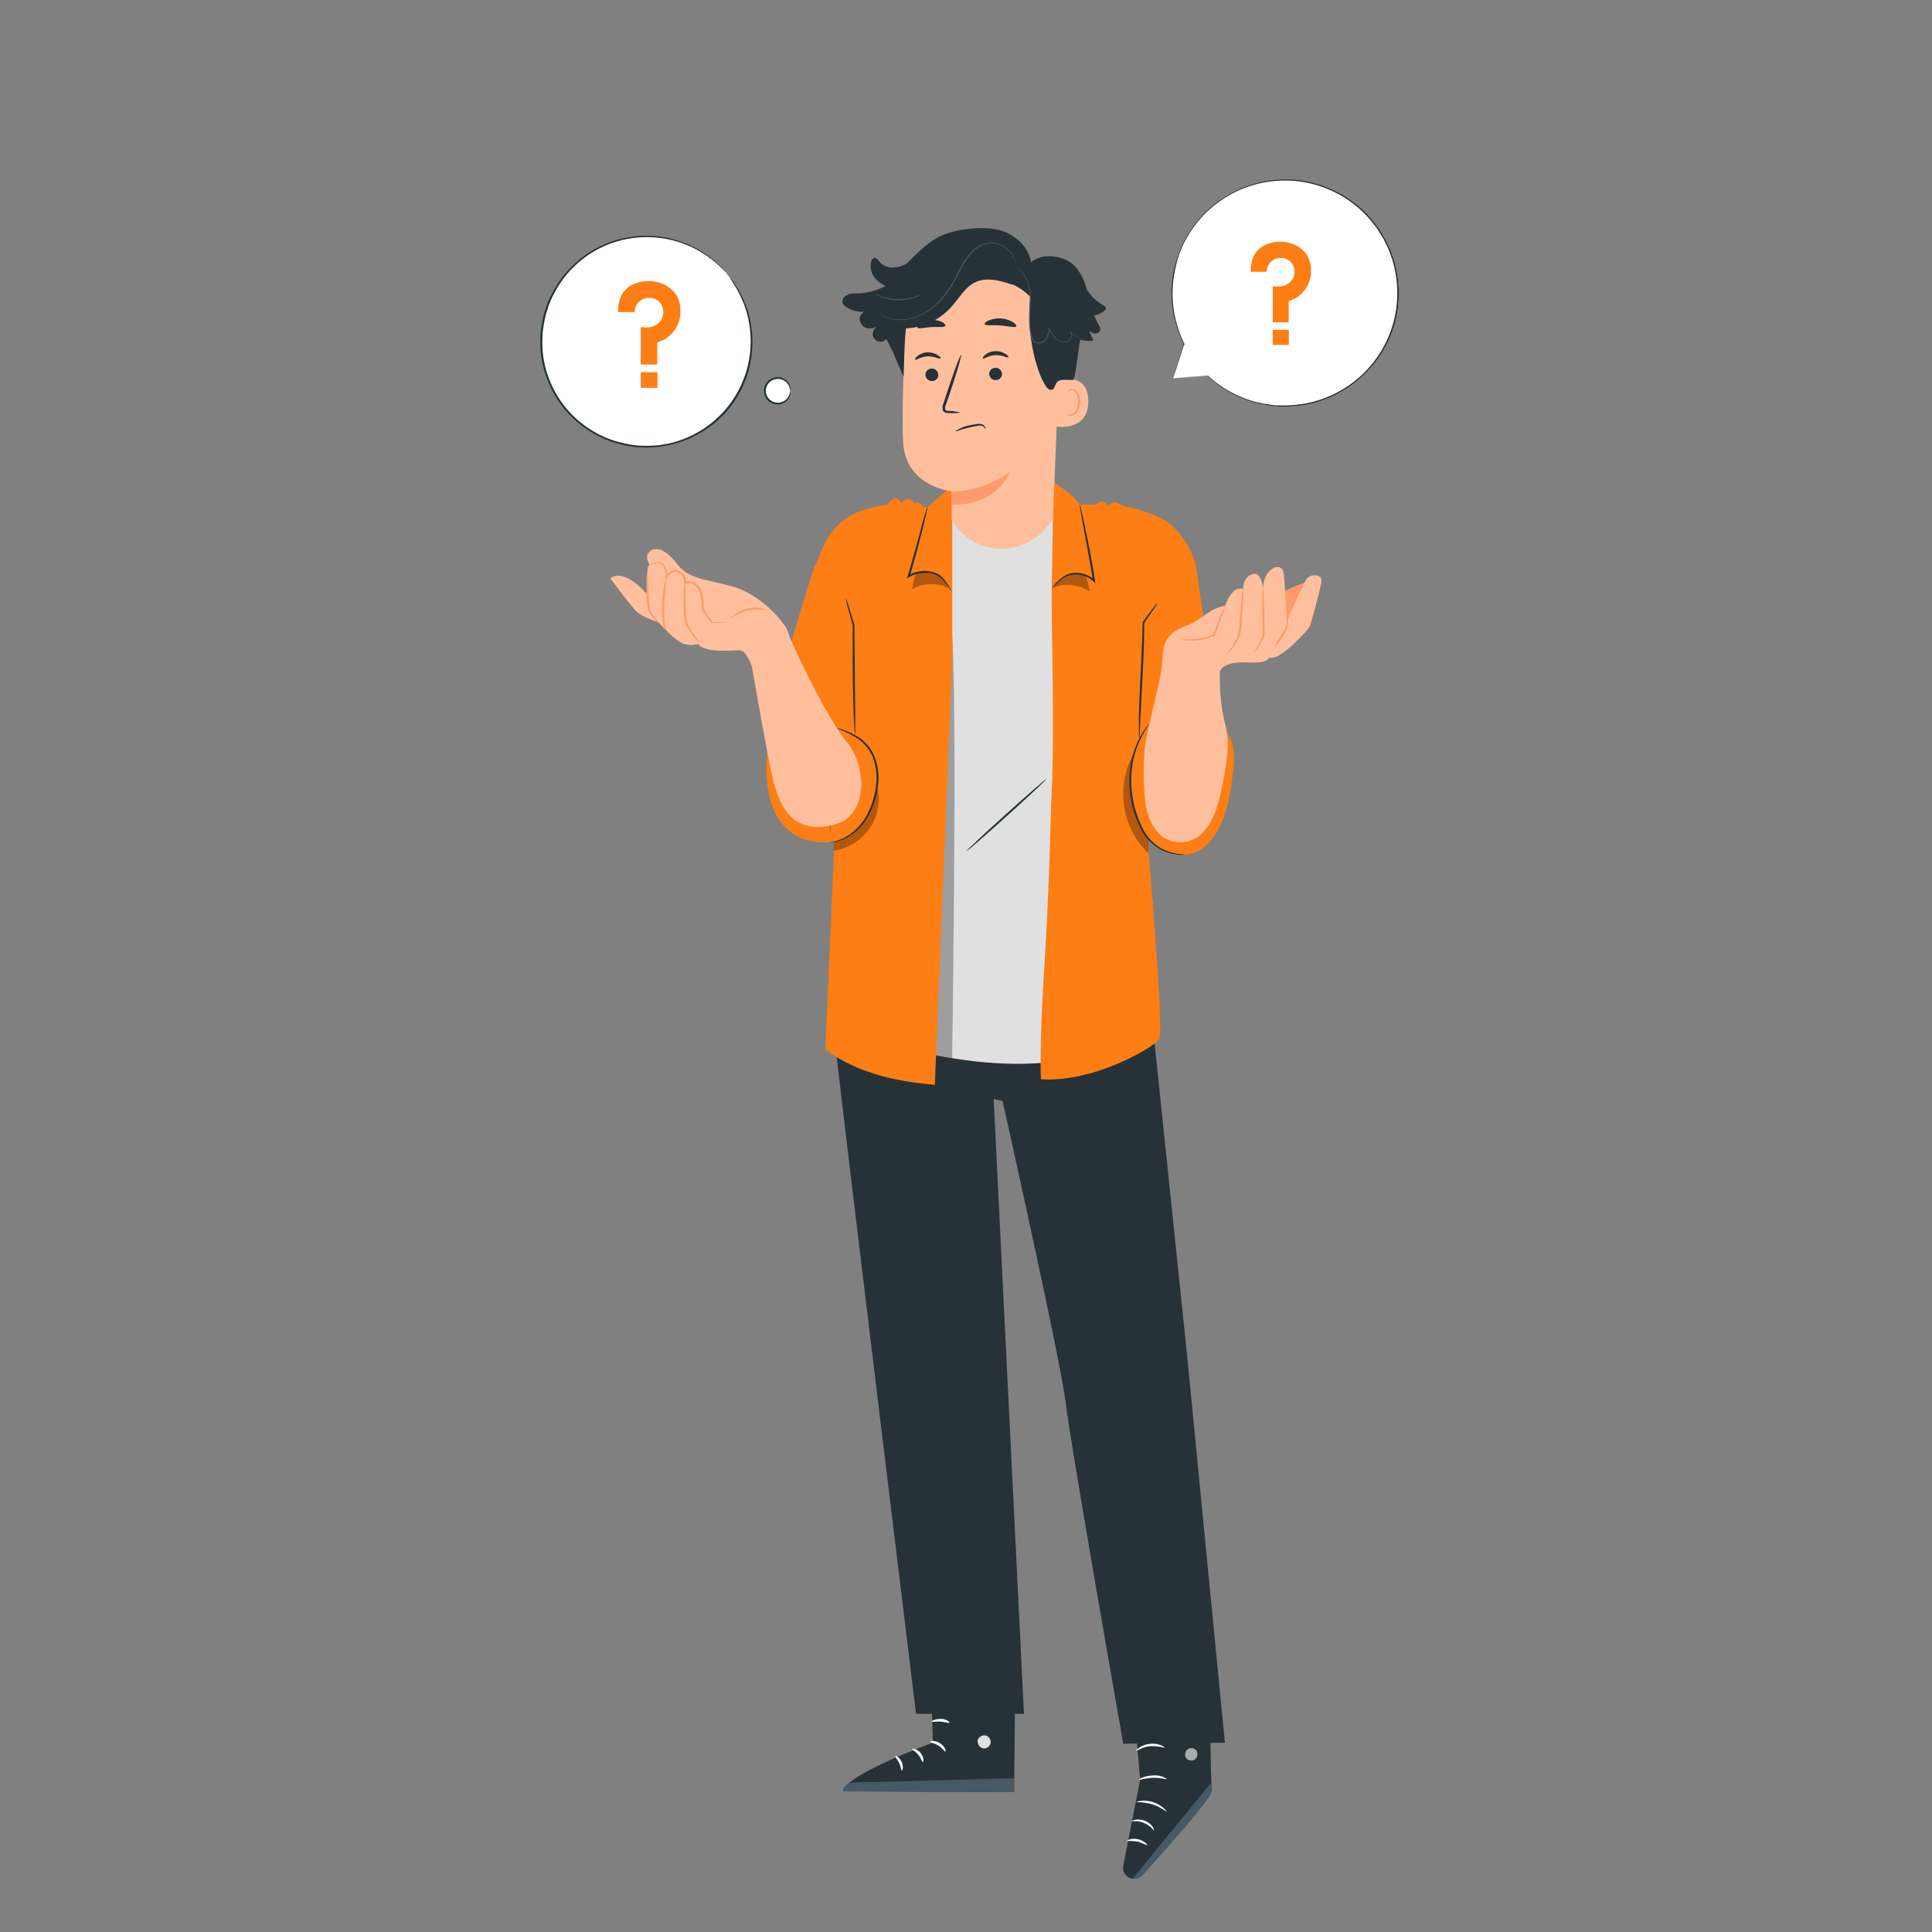 <svg xmlns="http://www.w3.org/2000/svg" viewBox="0 0 500 500"><rect x="0" y="0" width="500" height="500" fill="#808080" stroke="none"/><g id="freepik--speech-bubbles--inject-61"><circle cx="167.33" cy="88.39" r="27.22" transform="translate(-17.27 46.74) rotate(-15.13)" style="fill:#fff"></circle><path d="M187.93,70.59l-.32-.3-.92-.92-.66-.68c-.26-.24-.56-.47-.88-.74a18.78,18.78,0,0,0-2.27-1.75,26.12,26.12,0,0,0-7-3.48,27.25,27.25,0,0,0-10.23-1.29,26.9,26.9,0,0,0-21.85,13.79,28.37,28.37,0,0,0-1.65,3.47c-.23.61-.41,1.23-.61,1.86a12.18,12.18,0,0,0-.5,1.91,30.67,30.67,0,0,0-.62,4,32.89,32.89,0,0,0,0,4.09,25.94,25.94,0,0,0,1.94,8.14,26.74,26.74,0,0,0,11.12,12.88,26,26,0,0,0,7.78,3.1,29.51,29.51,0,0,0,4,.64,29.92,29.92,0,0,0,4,0,14.15,14.15,0,0,0,2-.21c.65-.12,1.3-.2,1.93-.34a28,28,0,0,0,3.68-1.13,27.07,27.07,0,0,0,17-29.92,25.8,25.8,0,0,0-2.42-7.43,18.76,18.76,0,0,0-1.4-2.5c-.22-.35-.41-.68-.61-1L189,72l-.78-1a3.51,3.51,0,0,1-.25-.36,2,2,0,0,1,.29.33l.82,1,.6.74c.21.29.4.62.63,1a17.86,17.86,0,0,1,1.45,2.49,25.63,25.63,0,0,1,2.53,7.47,27.42,27.42,0,0,1-5.46,21.87A27.63,27.63,0,0,1,177.12,114a29,29,0,0,1-3.74,1.16c-.65.14-1.31.23-2,.35a14.92,14.92,0,0,1-2,.22,24.91,24.91,0,0,1-8.22-.61,26.54,26.54,0,0,1-7.92-3.16,27.09,27.09,0,0,1-11.34-13.12,26.46,26.46,0,0,1-2-8.3,32.27,32.27,0,0,1,0-4.17,31.48,31.48,0,0,1,.63-4,14.32,14.32,0,0,1,.51-1.95c.22-.63.4-1.27.63-1.89A30.16,30.16,0,0,1,143.39,75a27.53,27.53,0,0,1,10.16-10.3A27.36,27.36,0,0,1,176,62.45,26,26,0,0,1,183,66a20.31,20.31,0,0,1,2.25,1.8c.32.28.62.52.87.77l.65.7.88,1A2.35,2.35,0,0,1,187.93,70.59Z" style="fill:#263238"></path><path d="M159.94,80.78h4.31A3.66,3.66,0,0,1,168,77.1a3.47,3.47,0,0,1,3.38,2.22,3.85,3.85,0,0,1-.31,3.5c-.73,1.2-2.33,2.3-5.24,1.79v9.72h4.27v-5.7a8.32,8.32,0,0,0,6-8.13c0-6.31-5.66-7.77-8.08-7.77C166.16,72.73,159.86,73.18,159.94,80.78Z" style="fill:#FD7E14"></path><rect x="165.83" y="96.33" width="4.33" height="4.04" style="fill:#FD7E14"></rect><path d="M204.56,101.14a3.31,3.31,0,1,1-3.31-3.31A3.31,3.31,0,0,1,204.56,101.14Z" style="fill:#fff"></path><path d="M204.56,101.14a7.49,7.49,0,0,1-.2-.79,3.33,3.33,0,0,0-1.22-1.7,3.13,3.13,0,0,0-2.93-.39,3.07,3.07,0,0,0,0,5.76,3.14,3.14,0,0,0,2.93-.4,3.33,3.33,0,0,0,1.22-1.7c.15-.49.15-.79.2-.78s.09.29,0,.83a3.26,3.26,0,0,1-1.18,1.94,3.49,3.49,0,0,1-3.32.56,3.53,3.53,0,0,1,0-6.66,3.46,3.46,0,0,1,3.32.55,3.26,3.26,0,0,1,1.18,1.94A1.5,1.5,0,0,1,204.56,101.14Z" style="fill:#263238"></path><path d="M303.62,97.88l9.09-.53a29.32,29.32,0,1,0-6.28-8.42h0Z" style="fill:#fff"></path><path d="M303.62,97.88s.05-.19.16-.57l.52-1.71c.47-1.53,1.15-3.78,2.05-6.71l0-.12.09.1h0l-.13.08a29.3,29.3,0,0,1-3.09-14.06,27.77,27.77,0,0,1,.5-4.52,32.78,32.78,0,0,1,1.33-4.69,29.18,29.18,0,0,1,14.73-16.24,29.54,29.54,0,0,1,12.28-3,29.12,29.12,0,0,1,13.11,2.84,28.8,28.8,0,0,1,10.89,8.86c.35.49.72,1,1.07,1.46l.93,1.55.46.77.39.81c.25.54.51,1.08.77,1.62s.41,1.11.62,1.66a14.39,14.39,0,0,1,.56,1.68,27.31,27.31,0,0,1,.76,3.43,29.08,29.08,0,0,1-7.24,24.47,29.37,29.37,0,0,1-19.8,9.58,30.67,30.67,0,0,1-4.9-.06,37.91,37.91,0,0,1-4.48-.81,29.17,29.17,0,0,1-12.59-6.94l.06,0-6.8.35-1.73.09-.57,0,.6,0,1.75-.12,6.74-.44h0l0,0a29.1,29.1,0,0,0,12.54,6.83,37.62,37.62,0,0,0,4.46.78,32.56,32.56,0,0,0,4.85,0,29.1,29.1,0,0,0,10.22-2.63,29,29,0,0,0,16.49-31.11,26.91,26.91,0,0,0-.75-3.38,14,14,0,0,0-.55-1.66c-.21-.55-.38-1.11-.62-1.65s-.5-1.06-.76-1.59l-.38-.8-.46-.76-.92-1.53c-.34-.49-.7-1-1.06-1.45a28.63,28.63,0,0,0-10.75-8.76,29,29,0,0,0-13-2.81,29.27,29.27,0,0,0-21.37,9.92,28.94,28.94,0,0,0-5.39,9A31.93,31.93,0,0,0,304,70.43a28.39,28.39,0,0,0-.52,4.48,29.25,29.25,0,0,0,3,14l.24.5-.37-.41h0l.13,0c-.92,2.89-1.64,5.12-2.12,6.63-.24.75-.43,1.32-.55,1.72Z" style="fill:#263238"></path><path d="M323.68,70.33h4.16a3.54,3.54,0,0,1,3.64-3.56,3.38,3.38,0,0,1,3.27,2.15,3.75,3.75,0,0,1-.3,3.38c-.71,1.16-2.26,2.22-5.06,1.73v9.39h4.12v-5.5a8.05,8.05,0,0,0,5.78-7.86c0-6.1-5.47-7.51-7.81-7.51C329.69,62.55,323.6,63,323.68,70.33Z" style="fill:#FD7E14"></path><rect x="329.37" y="85.36" width="4.18" height="3.91" style="fill:#FD7E14"></rect></g><g id="freepik--Character--inject-61"><path d="M240.73,428.21l.7,22.78s-22.92,8.36-23.21,12.59l44.23.22.36-35.54Z" style="fill:#263238"></path><path d="M255.11,449.14a1.81,1.81,0,0,1,1.24,2.07,1.74,1.74,0,0,1-2,1.25,1.91,1.91,0,0,1-1.3-2.2,1.82,1.82,0,0,1,2.27-1.06" style="fill:#e0e0e0"></path><path d="M262.45,463.8l-.11-3.58L220,461.34s-2,.85-1.76,2.24Z" style="fill:#455a64"></path><path d="M240.71,450.76c0,.22,1.09.32,2.15,1s1.62,1.61,1.82,1.53-.12-1.34-1.42-2.16S240.67,450.56,240.71,450.76Z" style="fill:#fff"></path><path d="M236.06,452.66c-.05.2.89.58,1.62,1.49s.93,1.89,1.15,1.88.35-1.23-.57-2.35S236.07,452.45,236.06,452.66Z" style="fill:#fff"></path><path d="M233.4,458.19c.2.05.5-1-.05-2.21s-1.55-1.66-1.64-1.48.53.81,1,1.79S233.19,458.17,233.4,458.19Z" style="fill:#fff"></path><path d="M241.13,445.55c.09.2,1.08-.09,2.3,0s2.17.47,2.28.29-.79-1-2.23-1S241,445.38,241.13,445.55Z" style="fill:#fff"></path><path d="M292.68,433.11l2.39,27.47-4.37,22.28a2.84,2.84,0,0,0,2.42,3.35h0a2.81,2.81,0,0,0,2.43-.89c3.94-4.3,18.36-20.18,18.07-22.18-.33-2.31-.6-29.14-.6-29.14Z" style="fill:#263238"></path><path d="M293.12,486.21l20.38-24.92.08,1.16a4.31,4.31,0,0,1-.83,2.82c-1.62,2.16-6.21,8.05-17.12,20.05a2.84,2.84,0,0,1-2.51.89Z" style="fill:#455a64"></path><g style="opacity:0.6"><path d="M307.29,452.77A1.72,1.72,0,0,0,307,455a1.65,1.65,0,0,0,2.24.34,1.81,1.81,0,0,0,.33-2.39,1.71,1.71,0,0,0-2.37-.1" style="fill:#fff"></path></g><path d="M298.64,473.78a6.08,6.08,0,0,0-5.76-2.39c0-.07.31-.3.94-.43a4.39,4.39,0,0,1,2.5.27,4.48,4.48,0,0,1,2,1.57C298.63,473.35,298.7,473.75,298.64,473.78Z" style="fill:#fff"></path><path d="M296.91,477.59a23.56,23.56,0,0,0-2.51-1,22.5,22.5,0,0,0-2.71-.17c-.09-.14,1.2-.81,2.85-.42S297.05,477.51,296.91,477.59Z" style="fill:#fff"></path><path d="M302,468.82c-.12.14-1.56-1.16-3.77-1.85s-4.13-.5-4.14-.69a7.74,7.74,0,0,1,7.91,2.54Z" style="fill:#fff"></path><path d="M302,460.41c-.06.17-1.62-.37-3.6-.31s-3.52.63-3.59.46,1.44-1,3.57-1.07A5.51,5.51,0,0,1,302,460.41Z" style="fill:#fff"></path><path d="M301.45,452.33a13.39,13.39,0,0,0-3.74-.43c-2.09.19-3.49,1.3-3.59,1.15s.23-.42.84-.82a6,6,0,0,1,2.69-.93,6.08,6.08,0,0,1,2.82.38C301.15,452,301.49,452.26,301.45,452.33Z" style="fill:#fff"></path><path d="M297.66,450.36a2.35,2.35,0,0,1-.11-1,7.22,7.22,0,0,1,.66-2.78,3.24,3.24,0,0,1,1.27-1.62,1.17,1.17,0,0,1,1.3.17,1.91,1.91,0,0,1,.51,1.22,4,4,0,0,1-3.25,3.91,4.64,4.64,0,0,1-4.7-2.13,1.57,1.57,0,0,1-.16-1.33,1.12,1.12,0,0,1,1.12-.66,4,4,0,0,1,1.88.83,8.18,8.18,0,0,1,2,2,2.6,2.6,0,0,1,.49.93,13.41,13.41,0,0,0-2.74-2.59,3.74,3.74,0,0,0-1.65-.68.6.6,0,0,0-.62.36,1.11,1.11,0,0,0,.16.87,4.15,4.15,0,0,0,4.09,1.8,3.47,3.47,0,0,0,2.81-3.29,1.28,1.28,0,0,0-.32-.86.62.62,0,0,0-.71-.1,3,3,0,0,0-1.11,1.35A10.48,10.48,0,0,0,297.66,450.36Z" style="fill:#fff"></path><path d="M218.08,239.31a98.09,98.09,0,0,0-2.14,28.8c.47,6.12,21.13,175.43,21.13,175.43H265l-7.84-159.13,2.29.49s15.22,67.87,16.46,78.86c1.12,9.88,14.79,87.51,14.79,87.51L317,451l-9.78-100.21-9.48-91.06-3.56-26.51Z" style="fill:#263238"></path><path d="M221.31,267.47c25.7,8.86,59.47,13.31,76.8-3.76l-5.62-129.38H227Z" style="fill:#e0e0e0"></path><path d="M270.76,201.65c.1.11-4.43,4.35-10.11,9.47s-10.35,9.2-10.45,9.09,4.43-4.35,10.11-9.47S270.66,201.54,270.76,201.65Z" style="fill:#263238"></path><path d="M246.41,273.87s1.66-108.65-.53-114-10,112.37-9.29,112.37Z" style="opacity:0.3"></path><path d="M219.28,161.77,216,216.56l-2.4,55c7.11,5.43,16.79,8.26,28.34,9.18l4.51-111.2V126.92l-.8-.54-5.52,4.76-1.26.14c-.89-1.82-2.28-1.14-2.28-1.14a1.85,1.85,0,0,0-1.07-.88,2.42,2.42,0,0,0-2.15.88l-1-1.08c-1.65-.47-2.58,1.56-2.58,1.56-14.43,1.6-16.39,10.08-18.64,15.46Z" style="fill:#FD7E14"></path><path d="M223.51,162.84c-.16.46-1.39,31.31-1.39,31.31s3.38,3.53,2.15,8.14-3.47,15.22-9.56,15.68c-8.54.65-16.53-4.33-16.37-19.67S211,146.08,211,146.08l14.69,10.42Z" style="fill:#FD7E14"></path><path d="M272.86,124.87s5.1,3.31,6.58,5.73l3.69,0c.65-.07,1.34-.81,2.17-.78.5,0,1.09.77,1.63.82s.84-.78,1.32-.72c1,.12,1.8.81,2.89,1.08,4.12,1,8.71,2.42,10.87,4,5.6,4,7.48,11.12,7.48,11.12s-15.11,16.29-14.06,17.06.48,41.6.48,41.6S301.5,267,300,269s-16.49,11.13-30.61,10.33c0,0-.45-7.89.72-26.47,1.76-27.94,1.57-38,2.06-48,.8-16.22-.14-46.82,0-51.9C272.31,149.25,272.51,125,272.86,124.87Z" style="fill:#FD7E14"></path><g style="opacity:0.3"><path d="M293.73,194.41a21.47,21.47,0,0,0,3.47,26.45v-6.34l-3-18.65Z"></path></g><path d="M309.49,146.06s5.28,39.83,8,43.5,1.84,8.87,1.13,13.92c-.78,5.53-3.54,18.66-14,17.75-5.51-.47-8.78-4.46-10.66-10.41-3.26-10.32,1-22.5,1-25.3s-3.32-23.7-2.93-24.79S309.49,146.06,309.49,146.06Z" style="fill:#FD7E14"></path><path d="M246.24,153.05a4.61,4.61,0,0,1-.59-.85,14.84,14.84,0,0,0-1.71-2.22,6.35,6.35,0,0,0-1.53-1.16,5.81,5.81,0,0,0-2.12-.56,8.27,8.27,0,0,0-5,1.11l-.58.34.2-.64c.25-.79.5-1.62.74-2.47,1.18-4.22,2.24-8,3-10.95.38-1.32.69-2.42,1-3.31a5.77,5.77,0,0,1,.41-1.2,5.82,5.82,0,0,1-.22,1.25c-.17.8-.44,1.94-.78,3.36-.7,2.82-1.68,6.72-2.91,11-.24.85-.49,1.69-.75,2.48l-.38-.3c3.44-2,7.62-1.23,9.13.83a11.75,11.75,0,0,1,1.63,2.36A4.66,4.66,0,0,1,246.24,153.05Z" style="fill:#263238"></path><g style="opacity:0.3"><path d="M275.76,149.13a7.58,7.58,0,0,1,5.21-.23l0,.08a19.68,19.68,0,0,1,1,4.07c-2.88-1.69-6.55-2.39-9.51-.84A7.45,7.45,0,0,1,275.76,149.13Z"></path></g><path d="M272.19,152.41a3.12,3.12,0,0,1,.53-.82,10.12,10.12,0,0,1,1.9-1.93,7.07,7.07,0,0,1,1.65-1,5.48,5.48,0,0,1,2.21-.42,7.32,7.32,0,0,1,4.82,1.85l-.43.22c-.16-1.13-.37-2.32-.58-3.54-.8-4.41-1.53-8.4-2.09-11.43l-.6-3.47a7.46,7.46,0,0,1-.16-1.28,5.7,5.7,0,0,1,.36,1.24c.19.81.45,2,.77,3.44.61,2.91,1.44,6.94,2.24,11.41.21,1.22.41,2.42.57,3.57l.09.69-.51-.47a7,7,0,0,0-4.49-1.79,5.69,5.69,0,0,0-3.66,1.23A20.21,20.21,0,0,0,272.19,152.41Z" style="fill:#263238"></path><g style="opacity:0.3"><path d="M226.88,203a11,11,0,0,0-11.95,12.74c.17-.09,1.13-.46,1.13-.46l-.29,4.9a14.06,14.06,0,0,0,9.54-6.16A13.54,13.54,0,0,0,226.88,203Z"></path></g><path d="M214.71,218a12.18,12.18,0,0,0,8.07-4.47,19,19,0,0,0,3.94-8.87c.66-3.66.39-7.71-1.67-10.72s-5.13-4.32-8.49-5.53" style="fill:#FD7E14"></path><path d="M216.56,188.38a8.08,8.08,0,0,1,1.53.47,18.85,18.85,0,0,1,4,1.88,11,11,0,0,1,4.21,5,15.45,15.45,0,0,1,.87,7.91,20.88,20.88,0,0,1-2.46,7.59,14.64,14.64,0,0,1-4.36,4.84,11.3,11.3,0,0,1-4,1.78,8.79,8.79,0,0,1-1.18.18,1.25,1.25,0,0,1-.42,0s.57-.09,1.55-.36a12.07,12.07,0,0,0,3.85-1.89,14.69,14.69,0,0,0,4.15-4.78,21,21,0,0,0,2.37-7.41,15.36,15.36,0,0,0-.8-7.67,10.88,10.88,0,0,0-4-4.82,21.93,21.93,0,0,0-3.83-2A9.31,9.31,0,0,1,216.56,188.38Z" style="fill:#263238"></path><path d="M218.89,154.8a12.4,12.4,0,0,1,.67,1.87c.4,1.31.93,3,1.56,5.06v.06c0,3,.06,6.55.1,10.45,0,4.84.08,9.22.11,12.53,0,1.53,0,2.81,0,3.8a7,7,0,0,1-.05,1.4,7.52,7.52,0,0,1-.15-1.39c-.06-.9-.13-2.19-.19-3.8-.12-3.21-.22-7.64-.26-12.54,0-3.92,0-7.54,0-10.45v.06l-1.39-5.12A12.32,12.32,0,0,1,218.89,154.8Z" style="fill:#263238"></path><path d="M299.63,156a10,10,0,0,1-.9,1.43l-2.6,3.79,0-.12c0,3.15-.11,7.33-.33,11.9-.26,5-.49,9.45-.67,12.83-.07,1.57-.14,2.87-.18,3.89a9.28,9.28,0,0,1-.12,1.43,6.8,6.8,0,0,1-.09-1.43c0-.92,0-2.26,0-3.9.06-3.29.27-7.83.52-12.85.22-4.56.39-8.73.46-11.87V161l0,0,2.74-3.68A7.87,7.87,0,0,1,299.63,156Z" style="fill:#263238"></path><path d="M306.76,221.22a11.62,11.62,0,0,1-1.69,0,12.91,12.91,0,0,1-4.45-1.2,12.62,12.62,0,0,1-4.93-4.71,27.27,27.27,0,0,1-3.25-16.2,25.25,25.25,0,0,1,1.76-6.59,20,20,0,0,1,2.24-4,12.3,12.3,0,0,1,.78-1c.18-.22.29-.33.3-.31a30.63,30.63,0,0,0-3,5.44,25.77,25.77,0,0,0-1.62,6.52,27.63,27.63,0,0,0,3.18,15.89,12.45,12.45,0,0,0,4.69,4.63,13.64,13.64,0,0,0,4.3,1.33A9.72,9.72,0,0,1,306.76,221.22Z" style="fill:#263238"></path><g style="opacity:0.3"><path d="M242.24,148.57a7.56,7.56,0,0,0-5.2-.24l0,.09a18.92,18.92,0,0,0-1,4.07,10,10,0,0,1,9.59-.22A7,7,0,0,0,242.24,148.57Z"></path></g><path d="M256.06,67.18l-1.12,0a21.67,21.67,0,0,0-20.78,20.82c-.41,10.5-.73,20.76-.43,26.38.62,11.62,12.56,12.76,12.56,12.76s0,4,0,7.46a15,15,0,0,0,24.79,1.6l1.43-1.8,1.77-44.53C274.79,77.81,268.19,67.39,256.06,67.18Z" style="fill:#ffbf9d"></path><path d="M246.29,127.3a28.1,28.1,0,0,0,15-5.1s-3.28,8.89-14.93,8.33Z" style="fill:#ff9a6c"></path><path d="M239.51,97a1.66,1.66,0,0,0,1.67,1.61A1.59,1.59,0,0,0,242.83,97a1.65,1.65,0,0,0-1.67-1.61A1.6,1.6,0,0,0,239.51,97Z" style="fill:#263238"></path><path d="M236.84,93.08c.22.21,1.44-.78,3.22-.85s3.14.77,3.32.55-.13-.49-.72-.88a4.57,4.57,0,0,0-2.67-.7,4.37,4.37,0,0,0-2.55.94C236.91,92.59,236.74,93,236.84,93.08Z" style="fill:#263238"></path><path d="M256,96.76a1.65,1.65,0,0,0,1.67,1.61,1.6,1.6,0,0,0,1.65-1.57,1.67,1.67,0,0,0-1.67-1.61A1.59,1.59,0,0,0,256,96.76Z" style="fill:#263238"></path><path d="M254.38,92.77c.22.21,1.44-.78,3.22-.85s3.14.77,3.32.55-.13-.49-.72-.88a4.59,4.59,0,0,0-2.67-.7,4.37,4.37,0,0,0-2.55.94C254.45,92.28,254.27,92.68,254.38,92.77Z" style="fill:#263238"></path><path d="M248.54,106.77a11.53,11.53,0,0,0-2.93-.41c-.46,0-.89-.1-1-.41a2.32,2.32,0,0,1,.25-1.36l1.2-3.53c1.67-5,2.86-9.15,2.66-9.22s-1.72,4-3.39,9c-.4,1.24-.79,2.42-1.15,3.55a2.6,2.6,0,0,0-.16,1.8,1.14,1.14,0,0,0,.77.64,2.81,2.81,0,0,0,.78.07A11.68,11.68,0,0,0,248.54,106.77Z" style="fill:#263238"></path><path d="M254.84,83.88c.19.48,2,.18,4.07.35s3.83.67,4.09.22c.12-.21-.2-.65-.9-1.1a7.14,7.14,0,0,0-6.22-.43C255.12,83.26,254.75,83.66,254.84,83.88Z" style="fill:#263238"></path><path d="M237.47,84.83c.39.39,1.83-.09,3.58-.18s3.24.14,3.57-.29c.14-.22-.11-.61-.78-1a6,6,0,0,0-5.75.38C237.49,84.21,237.3,84.64,237.47,84.83Z" style="fill:#263238"></path><path d="M273.65,98.58c.2-.1,7.9-2.7,8,5.26s-8.57,6.67-8.59,6.45S273.65,98.58,273.65,98.58Z" style="fill:#ffbf9d"></path><path d="M276.07,107s.14.1.38.2a1.4,1.4,0,0,0,1,0c.83-.31,1.53-1.65,1.56-3.09a4.67,4.67,0,0,0-.41-2,1.62,1.62,0,0,0-1.05-1.06.72.72,0,0,0-.82.39c-.1.22,0,.38-.09.4s-.18-.14-.11-.46a.92.92,0,0,1,.3-.51,1.08,1.08,0,0,1,.77-.21,2,2,0,0,1,1.46,1.22,4.71,4.71,0,0,1,.5,2.22c0,1.6-.84,3.11-2,3.46a1.51,1.51,0,0,1-1.27-.2C276.09,107.16,276.05,107,276.07,107Z" style="fill:#ff9a6c"></path><path d="M218.09,77.57a1.89,1.89,0,0,1,.87-1.11,5.82,5.82,0,0,1,3-.52A16.77,16.77,0,0,0,229.2,74,8.46,8.46,0,0,1,227,72.55a5,5,0,0,1-1.5-5,1.12,1.12,0,0,1,.62-.76c.52-.17,1,.33,1.34.73a4.3,4.3,0,0,0,4.07,1.67,7,7,0,0,0,3-.93l.09-.11L235.89,67h0c3-3,5.51-5.09,8.15-6.19,3.87-1.6,10.36-2.31,14.43-1.3s7.74,4.27,8.35,8.41c2.25-1.94,5.67-2,8.45-.88l.07,0c3.09,1.07,4.88,4.31,5.83,7.44.05.17.09.34.14.52a12.18,12.18,0,0,0,4.2,4c.3.17.64.38.68.72a1,1,0,0,1-.52.83,6.11,6.11,0,0,1-2.48,1.07,14.67,14.67,0,0,0,1,2.15c.36.59.78,1.29.48,1.9a1.29,1.29,0,0,1-1.35.61,3.78,3.78,0,0,1-1.44-.63c.35.82.7,1.64,1.06,2.46a7.35,7.35,0,0,1-3.36-.19c-.62,3-1.05,8.4-1.79,10.4-2.11.06-2.62-.16-3.69.2-1.37.48-.82,2.91-2.62,2.24-.92-.34-2.36-3.79-2.67-4.72a45.41,45.41,0,0,1-2.19-19.22,14.49,14.49,0,0,0-4.55-3.2l.14.12c-3.27-1.09-7-2.17-10-.6-2.38,1.21-3.76,3.71-5.53,5.72a16.63,16.63,0,0,1-12.23,6.12c-.41,3.52-.48,9.27-.62,12.55L231,90.9v0a12.81,12.81,0,0,1-.6-1.16l-.07-.11v0a18.94,18.94,0,0,0-.94-1.85l0,0a2,2,0,0,1-3-2.7,4.7,4.7,0,0,1,1-1,3.26,3.26,0,0,1-3.08.84,2.55,2.55,0,0,1-1.82-2.5,2.14,2.14,0,0,1,1.27-1.75,7.28,7.28,0,0,1-4.17-.87C218.63,79.36,217.82,78.6,218.09,77.57Z" style="fill:#263238"></path><path d="M263.17,69.24a10.61,10.61,0,0,1,1.18,1.06,8.31,8.31,0,0,1,1.83,3.85,14.77,14.77,0,0,1,.34,3c0,1.07-.06,2.22-.13,3.43a32.17,32.17,0,0,0,0,3.82,12.9,12.9,0,0,0,.28,2,4.21,4.21,0,0,0,.85,1.94,1.77,1.77,0,0,0,1.65.54A2.63,2.63,0,0,0,270.6,88a6.06,6.06,0,0,0,1.09-3l-.25,0a9.84,9.84,0,0,0,1.45,2.43,3.43,3.43,0,0,0,2.28,1.2,2.14,2.14,0,0,0,1.2-.22,2,2,0,0,0,.81-.81,2,2,0,0,0,.23-1,1.44,1.44,0,0,0-.38-.9l-.13.11a7.71,7.71,0,0,0,2.53,1.85,5.44,5.44,0,0,0,.78.29,1.28,1.28,0,0,0,.28.07,1,1,0,0,0-.27-.11c-.17-.07-.43-.17-.75-.33A7.7,7.7,0,0,1,277,85.72l-.12.11a1.51,1.51,0,0,1,.09,1.73,1.64,1.64,0,0,1-.73.72,2,2,0,0,1-1.08.19,3.2,3.2,0,0,1-2.12-1.15A9.31,9.31,0,0,1,271.68,85l-.17-.37-.08.4a5.86,5.86,0,0,1-1,2.85,2.42,2.42,0,0,1-1.32.76,1.5,1.5,0,0,1-1.4-.45,3.92,3.92,0,0,1-.78-1.82,13.51,13.51,0,0,1-.29-2,31.79,31.79,0,0,1,0-3.79c.06-1.21.13-2.36.1-3.45a14.48,14.48,0,0,0-.37-3,8.24,8.24,0,0,0-1.94-3.87A4.76,4.76,0,0,0,263.17,69.24Z" style="fill:#455a64"></path><path d="M227.25,81s0,0,.1.08l.29.21a4.54,4.54,0,0,0,.5.31,7.57,7.57,0,0,0,.71.37,10.4,10.4,0,0,0,5,.84,13.23,13.23,0,0,0,7-2.68,22.75,22.75,0,0,0,6-7c.84-1.42,1.51-2.88,2.26-4.22a15.41,15.41,0,0,1,2.56-3.58A8,8,0,0,1,255,63.21a5.77,5.77,0,0,1,1.77-.22,6.11,6.11,0,0,1,1.63.29,6.66,6.66,0,0,1,2.44,1.44,6.58,6.58,0,0,1,1.34,1.69,7.88,7.88,0,0,1,.62,1.74,1.09,1.09,0,0,0,0-.12q0-.15-.06-.36a5.76,5.76,0,0,0-.46-1.31,6.64,6.64,0,0,0-1.32-1.75,6.91,6.91,0,0,0-2.49-1.51,6.42,6.42,0,0,0-1.68-.32,5.9,5.9,0,0,0-1.84.22,8.16,8.16,0,0,0-3.45,2.11,15.54,15.54,0,0,0-2.62,3.63c-.75,1.35-1.43,2.8-2.25,4.21a23,23,0,0,1-5.88,7,13.15,13.15,0,0,1-6.87,2.68,10.51,10.51,0,0,1-4.94-.74A17.42,17.42,0,0,1,227.25,81Z" style="fill:#455a64"></path><path d="M226.13,75.88s.14.12.43.29a8.4,8.4,0,0,0,1.24.61,11.45,11.45,0,0,0,2,.63,13.7,13.7,0,0,0,2.51.3,14.3,14.3,0,0,0,2.52-.2,12.52,12.52,0,0,0,2-.54,8.51,8.51,0,0,0,1.26-.56,1.84,1.84,0,0,0,.44-.27s-.67.29-1.77.65a14,14,0,0,1-2,.47,14.7,14.7,0,0,1-2.47.18,15.26,15.26,0,0,1-2.46-.28,12.9,12.9,0,0,1-1.95-.56C226.78,76.2,226.16,75.84,226.13,75.88Z" style="fill:#455a64"></path><path d="M255.05,111c-.08.06-.22-.5-.85-.77a2.2,2.2,0,0,0-1.23,0c-.5.07-1.05.17-1.62.3-2.28.48-4,1.22-4.11,1.08a9.51,9.51,0,0,1,4-1.59,14.06,14.06,0,0,1,1.67-.27,2.38,2.38,0,0,1,1.44.15,1.43,1.43,0,0,1,.66.75C255.09,110.85,255.08,111,255.05,111Z" style="fill:#263238"></path><path d="M192.51,168.71a11.31,11.31,0,0,1,2.16,4.2c.34,1.93,4.66,27,5.79,30.49,1.4,4.36,4.31,13.23,15.89,9.9,8-2.3,8.29-14.51,2.84-21.2S204.66,166.21,204,163.72s-7.15-10-14.64-12-11.24-2-14-5.64-6.13-5.41-7.72-2.68,7.72,10.89,7.72,10.89l13,12.49Z" style="fill:#ffbf9d"></path><path d="M167.46,153.79s-5.76-7-9.52-4.09c0,0,4.88,6.53,6.53,8.3s5.93,3,5.93,3,4.28,4.95,6.58,5.61a5.9,5.9,0,0,0,3.76,0s.06,1.12,3.69,1.64,13.24-.46,13.24-.46l5.94-5s-3-5-7.52-5.1-7.91,3.36-7.91,3.36l-4-.07-2.44-3.16s.47-8.3-4.48-7.38c0,0-.17-2.66-2.28-2.92a2.56,2.56,0,0,0-2.7,1.91s.44-3.27-1.34-3.93a2.27,2.27,0,0,0-3.16,1.06C167.3,147.53,167.46,153.79,167.46,153.79Z" style="fill:#ffbf9d"></path><path d="M181.2,166.63a10.41,10.41,0,0,1-1.66-1.92c-.47-.63-1-1.38-1.58-2.26a4.31,4.31,0,0,1-.69-1.55,13.9,13.9,0,0,1-.26-1.75,44.46,44.46,0,0,1,0-6.14,11,11,0,0,1,.3-2.52,13.92,13.92,0,0,1,.07,2.54c0,1.56,0,3.72.15,6.07a12.5,12.5,0,0,0,.24,1.69,3.84,3.84,0,0,0,.6,1.41c.52.87,1,1.64,1.47,2.29A15.48,15.48,0,0,1,181.2,166.63Z" style="fill:#ff9a6c"></path><path d="M172.34,163.11a3.61,3.61,0,0,1-.73-1.91,22,22,0,0,1-.23-4.89,27.51,27.51,0,0,1,1-6.83c.14,0-.24,3.08-.43,6.85a32,32,0,0,0,.07,4.82C172.09,162.37,172.41,163.06,172.34,163.11Z" style="fill:#ff9a6c"></path><path d="M170.71,161.38a6.38,6.38,0,0,1-1.52-1.43c-.22-.24-.45-.5-.69-.8a4,4,0,0,1-.68-1.07,12.93,12.93,0,0,1-.41-2.78c-.13-2-.12-3.73-.09-5a7.78,7.78,0,0,1,.19-2.07c.16,0,.18,3.17.42,7a15.78,15.78,0,0,0,.34,2.67,4.24,4.24,0,0,0,.58,1l.62.83A10.86,10.86,0,0,1,170.71,161.38Z" style="fill:#ff9a6c"></path><path d="M188.18,161.1a4.31,4.31,0,0,1-1,.07l-2.91,0h-.08l-.05-.06a16.64,16.64,0,0,1-2.59-3.52l0-.05v0a14,14,0,0,0-.32-3.76,5.2,5.2,0,0,0-.88-1.8,2.48,2.48,0,0,0-1.66-1,3.31,3.31,0,0,0-1.29.1l-.31.07,0-.31a3.68,3.68,0,0,0-.49-1.76,2.39,2.39,0,0,0-1.33-1,1.66,1.66,0,0,0-1.5.24,3.24,3.24,0,0,0-1.07,1.11l-.37.65,0-.74a4.76,4.76,0,0,0-.72-2.89,2.37,2.37,0,0,0-2.09-.66,2.5,2.5,0,0,0-1.34.64c-.25.24-.34.41-.37.4a1.06,1.06,0,0,1,.28-.5,2.47,2.47,0,0,1,1.38-.79,2.63,2.63,0,0,1,2.4.66,5,5,0,0,1,.9,3.11l-.41-.09a3.63,3.63,0,0,1,1.2-1.3,2.15,2.15,0,0,1,1.91-.31,2.93,2.93,0,0,1,1.6,1.23,4.18,4.18,0,0,1,.58,2l-.32-.23a4.09,4.09,0,0,1,1.49-.12,2.91,2.91,0,0,1,2,1.22,5.63,5.63,0,0,1,1,2,13.7,13.7,0,0,1,.29,3.9l0-.1a17.88,17.88,0,0,0,2.44,3.51l-.13-.06,2.91.12A4.54,4.54,0,0,1,188.18,161.1Z" style="fill:#ff9a6c"></path><path d="M198.56,157.94a12,12,0,0,0-9.47,2.16s.31-.51,1.07-1.08a9.07,9.07,0,0,1,7-1.59A3.19,3.19,0,0,1,198.56,157.94Z" style="fill:#ff9a6c"></path><path d="M339.2,150.87a2.41,2.41,0,0,0-1.73,0,24.91,24.91,0,0,0-7.31,3.69l1.93,6.65c.75-1.44,4.24-3.32,5.46-4.39a6.44,6.44,0,0,0,2.55-4A2,2,0,0,0,339.2,150.87Z" style="fill:#ff9a6c"></path><path d="M296.44,208a71.91,71.91,0,0,1-.13-14.81c.55-4.43,4.22-17.5,4.47-21.59s.38-6,2.94-7.92,2.55-1,6.13-3.19,4.34-3.7,9.71-4,9.58,11.24,9.58,11.24-.26,2.43-1.28,3.07-2.3.76-5.49.63-6.39.64-6.65,2.56a49.88,49.88,0,0,0,1.41,13.66c1.28,4.73.25,10.22-.64,14.82s-2.74,14.64-10.09,15.45C297.77,218.87,296.44,208,296.44,208Z" style="fill:#ffbf9d"></path><path d="M309.51,165.58s4-.4,4.64-1.18,2.88-8.43,4.13-10.18,2.09-2.09,3.45-1.81c0,0-.18-3.43,2.92-3.92,0,0,1.93-.3,2.24,4.35,0,0-.33-4.43,2.95-5.94a1.65,1.65,0,0,1,2.17.71,1.94,1.94,0,0,1,.18.56c.2,1.06.47,6,.47,6s.36,6.7.45,6.41,4.13-9.31,4.71-10.18a2.55,2.55,0,0,1,2.84-1.48A1.5,1.5,0,0,1,342,150a5.35,5.35,0,0,1-.17,1.43c-.63,2.56-2.34,9.72-3,10.89s-6.84,7.66-9.36,7.87a20.65,20.65,0,0,1-4,0Z" style="fill:#ffbf9d"></path><path d="M317.72,169c-.06-.06.58-.8,1.41-2.13a11.81,11.81,0,0,0,1.19-2.44,6.31,6.31,0,0,0,.34-1.53c0-.57.09-1.16.13-1.76.19-2.4.39-4.57.56-6.14a13.07,13.07,0,0,1,.38-2.54,13,13,0,0,1,0,2.57c-.08,1.58-.22,3.76-.41,6.16-.05.6-.09,1.19-.14,1.76a7.11,7.11,0,0,1-.39,1.65,11.6,11.6,0,0,1-1.34,2.48A7.38,7.38,0,0,1,317.72,169Z" style="fill:#ff9a6c"></path><path d="M326.85,152.39a11.9,11.9,0,0,1,.23,2.52c.08,1.55.15,3.7.2,6.07,0,.59,0,1.17,0,1.73a7.22,7.22,0,0,1-.07,1.67,8.71,8.71,0,0,1-1.16,2.54,7.86,7.86,0,0,1-1.55,2c-.06,0,.49-.84,1.24-2.19a9.55,9.55,0,0,0,1-2.45,7.13,7.13,0,0,0,0-1.55c0-.56,0-1.14,0-1.73-.05-2.38-.06-4.53,0-6.09A12,12,0,0,1,326.85,152.39Z" style="fill:#ff9a6c"></path><path d="M333,159.92c.07,0,.33.44.36,1.27a4.25,4.25,0,0,1-.23,1.44,11.25,11.25,0,0,1-.78,1.55,14.28,14.28,0,0,1-2.63,3.51,25.5,25.5,0,0,1,2.18-3.78,15.22,15.22,0,0,0,.78-1.46,4.4,4.4,0,0,0,.31-1.28C333.06,160.42,332.94,159.94,333,159.92Z" style="fill:#ff9a6c"></path><path d="M305.67,165.54c0-.23,3.83.44,8.19-1.31l.21-.07-.16.15c.82-2.13,1.58-4,2.15-5.4a11.26,11.26,0,0,1,1-2.17,11.11,11.11,0,0,1-.68,2.3c-.49,1.4-1.19,3.33-2,5.46l0,.11-.11,0-.21.07a29.34,29.34,0,0,1-3.19.89,11.14,11.14,0,0,1-2.71.21A8.77,8.77,0,0,1,305.67,165.54Z" style="fill:#ff9a6c"></path></g></svg>
